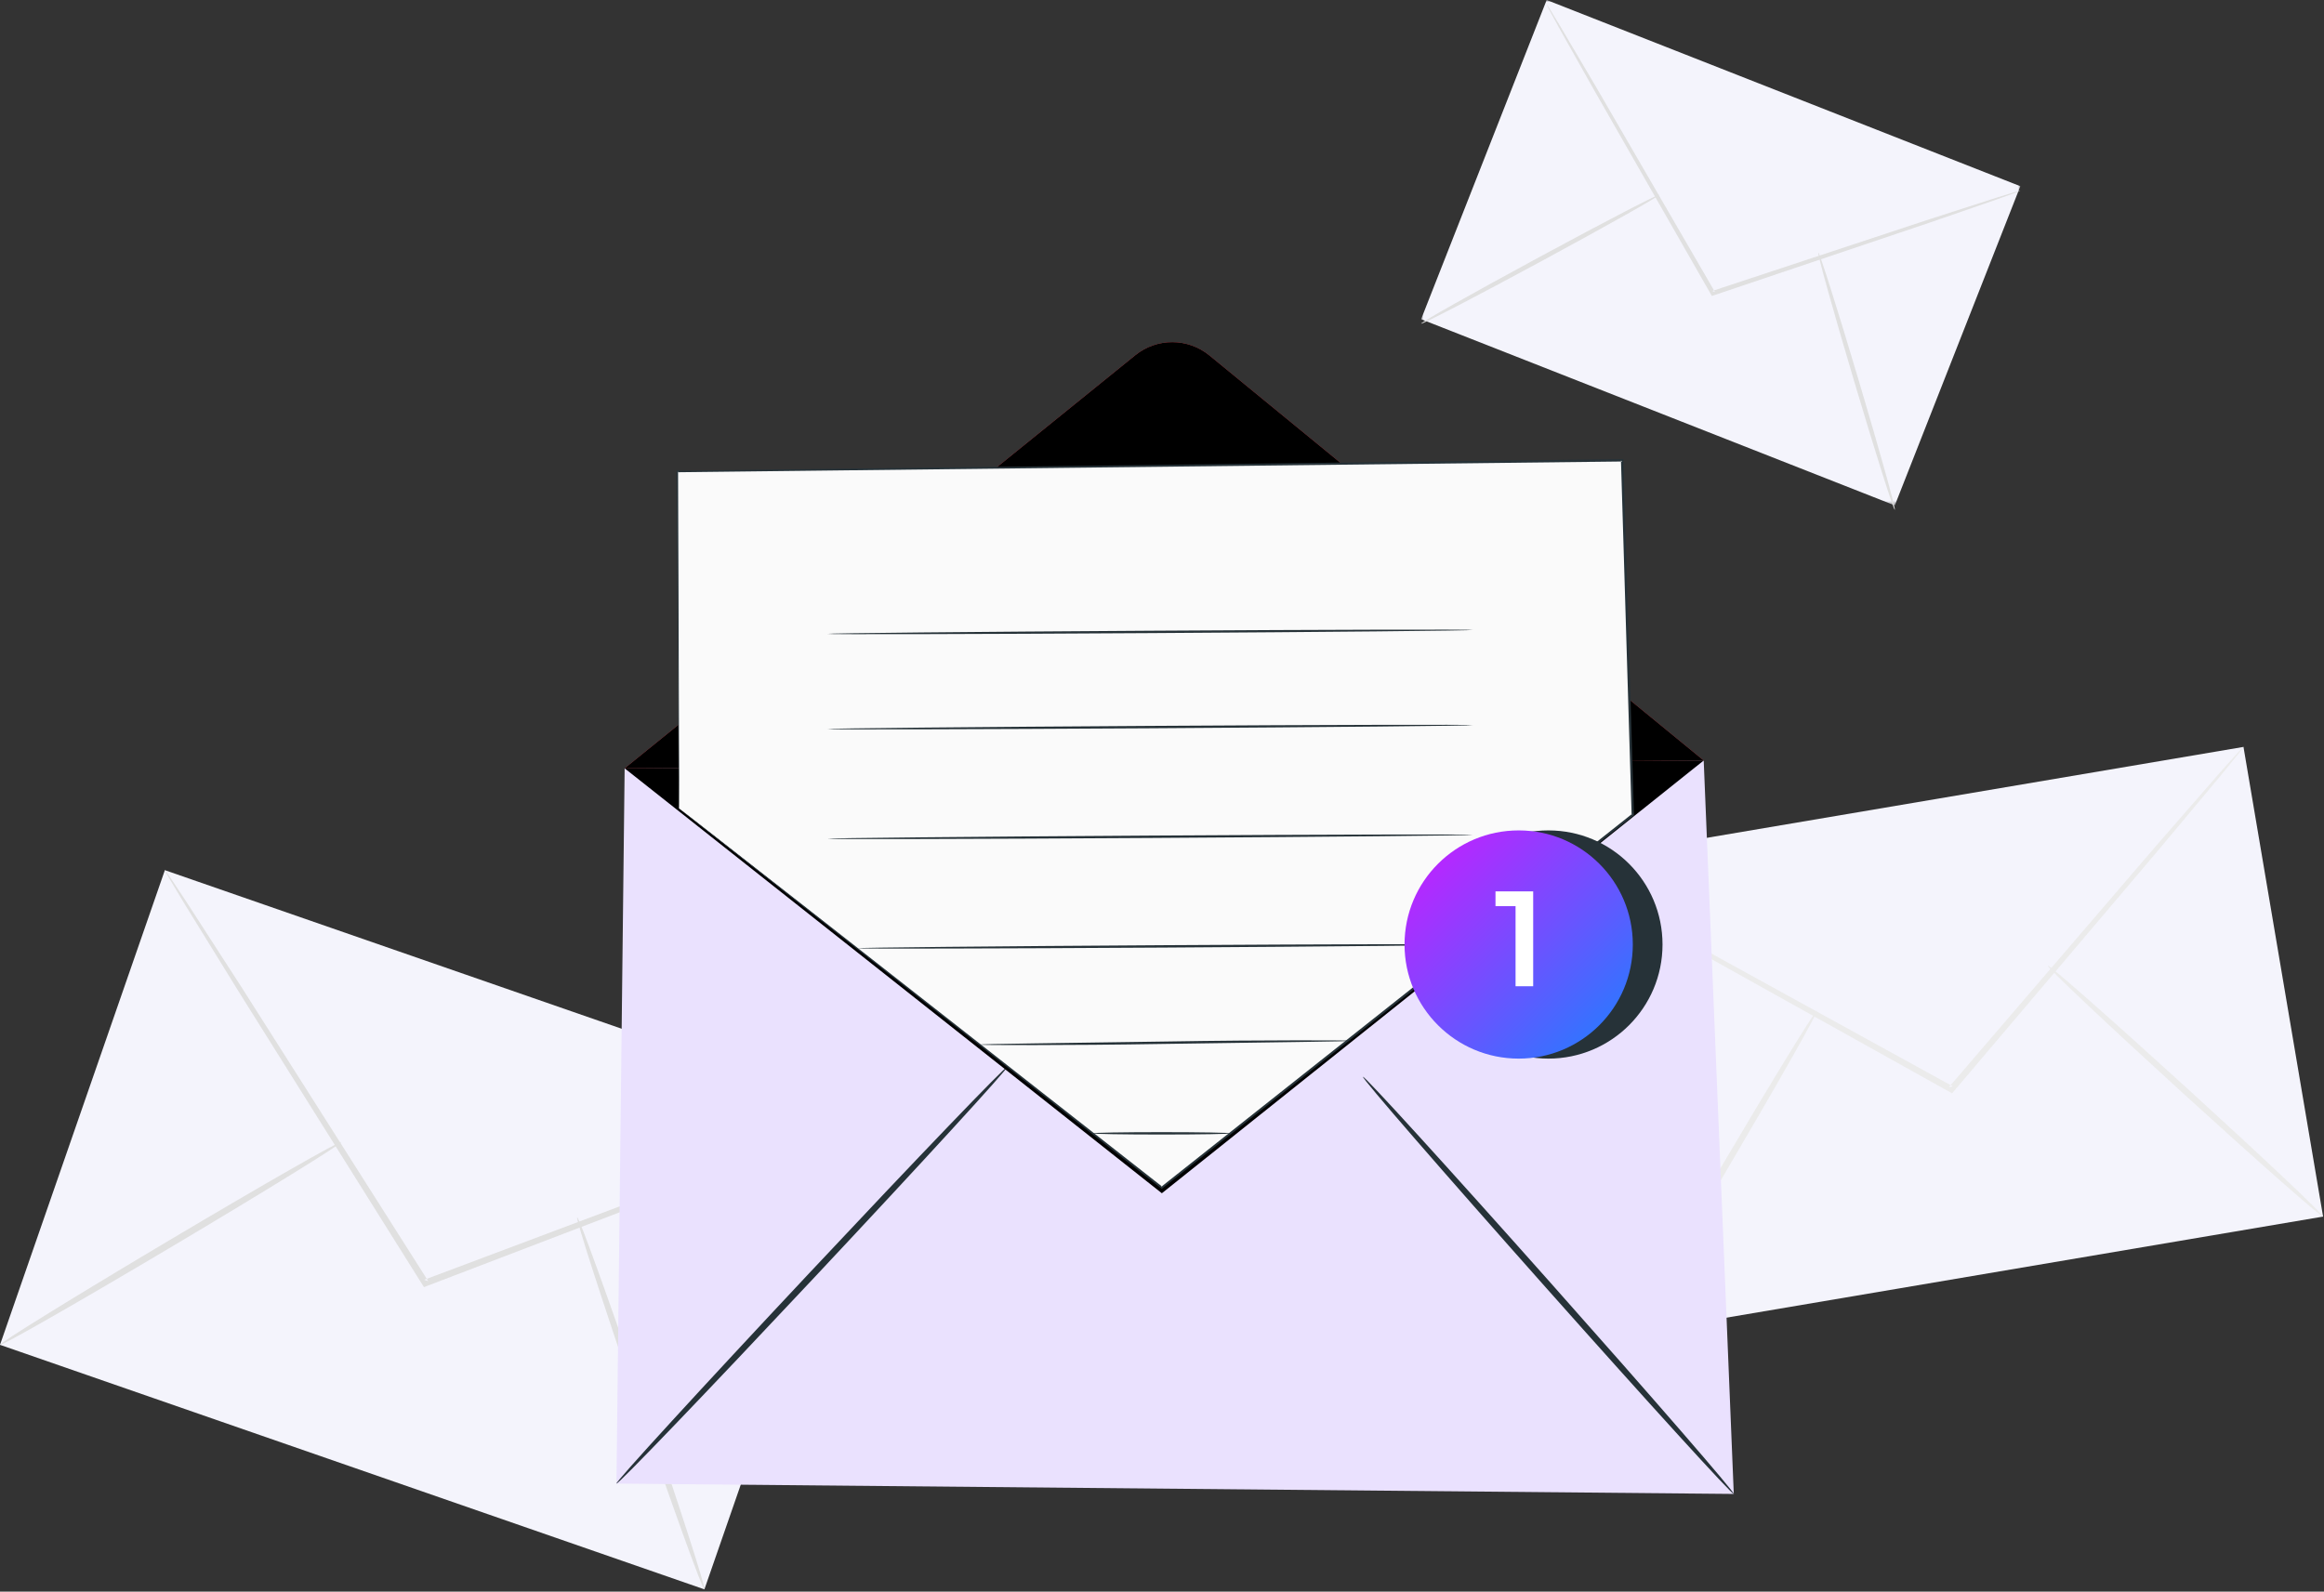 <svg xmlns="http://www.w3.org/2000/svg" xmlns:xlink="http://www.w3.org/1999/xlink" width="508" height="348" viewBox="0 0 508 348"><rect x="0" y="0" width="508" height="348" fill="#333333" stroke="none"/><defs><linearGradient id="c" x1=".778%" x2="98.266%" y1=".779%" y2="98.264%"><stop offset="0%" stop-color="#CD1AFF"/><stop offset="100%" stop-color="#1D80FF"/></linearGradient><polygon id="a" points="0 0 130.986 0 130.986 110.507 0 110.507"/></defs><g fill="none" fill-rule="evenodd"><polygon fill="#F4F4FC" points=".002 294.041 153.975 347.504 190.01 243.721 36.038 190.258"/><path fill="#E0E0E0" d="M190.01,243.721 C190.028,243.768 189.369,244.071 188.097,244.606 C186.687,245.178 184.828,245.93 182.506,246.873 C177.475,248.841 170.45,251.589 161.827,254.964 C144.172,261.719 120.007,270.966 93.241,281.207 L92.676,281.423 L92.353,280.911 C92.106,280.519 91.838,280.094 91.57,279.671 C76.169,255.1 62.232,232.864 52.042,216.607 C47.108,208.603 43.086,202.078 40.207,197.407 C38.896,195.221 37.847,193.472 37.052,192.148 C36.345,190.935 35.995,190.286 36.038,190.259 C36.081,190.232 36.516,190.828 37.305,191.988 C38.158,193.275 39.285,194.976 40.694,197.1 C43.67,201.71 47.827,208.149 52.927,216.049 C63.211,232.246 77.278,254.4 92.822,278.88 C93.09,279.305 93.357,279.729 93.604,280.12 L92.716,279.824 C119.543,269.743 143.763,260.642 161.458,253.993 C170.151,250.8 177.232,248.201 182.303,246.339 C184.666,245.504 186.558,244.835 187.992,244.328 C189.298,243.885 189.992,243.674 190.01,243.721"/><path fill="#E0E0E0" d="M.002 294.042C-.207 293.69 16.312 283.485 36.892 271.249 57.479 259.009 74.333 249.375 74.541 249.727 74.75 250.077 58.235 260.281 37.648 272.521 17.068 284.757.211 294.393.002 294.042M126.173 266.199C126.56 266.068 133.097 284.163 140.773 306.611 148.452 329.067 154.361 347.372 153.974 347.505 153.588 347.636 147.052 329.546 139.373 307.09 131.697 284.641 125.786 266.332 126.173 266.199"/><polygon fill="#F4F4FC" points="507.8 266.001 355.445 291.816 338.045 189.124 490.4 163.309"/><path fill="#EBEBEB" d="M490.399,163.309 C490.436,163.34 490.026,163.893 489.212,164.916 C488.301,166.035 487.101,167.509 485.6,169.352 C482.317,173.283 477.733,178.772 472.106,185.511 C460.515,199.179 444.65,217.889 427.078,238.612 L426.707,239.049 L426.204,238.77 C425.82,238.557 425.405,238.327 424.988,238.096 C400.979,224.703 379.252,212.582 363.366,203.72 C355.614,199.319 349.295,195.731 344.77,193.162 C342.684,191.944 341.014,190.969 339.749,190.23 C338.609,189.546 338.021,189.166 338.044,189.124 C338.068,189.082 338.701,189.379 339.886,189.983 C341.183,190.663 342.895,191.562 345.035,192.685 C349.612,195.159 356.004,198.614 363.847,202.853 C379.784,211.622 401.581,223.616 425.668,236.869 C426.084,237.1 426.5,237.33 426.884,237.543 L426.011,237.701 C443.707,217.084 459.684,198.47 471.356,184.872 C477.124,178.252 481.823,172.861 485.188,169 C486.771,167.228 488.038,165.81 488.999,164.734 C489.882,163.769 490.362,163.278 490.399,163.309"/><path fill="#EBEBEB" d="M355.445 291.816C355.111 291.619 364.183 275.601 375.704 256.043 387.23 236.478 396.841 220.782 397.175 220.979 397.509 221.176 388.439 237.19 376.913 256.755 365.392 276.313 355.778 292.012 355.445 291.816M447.601 211.114C447.862 210.828 461.551 222.885 478.171 238.038 494.798 253.197 508.061 265.716 507.8 266.002 507.539 266.288 493.853 254.234 477.226 239.075 460.606 223.921 447.34 211.4 447.601 211.114"/><g transform="translate(310.64)"><mask id="b" fill="#fff"><use xlink:href="#a"/></mask><polygon fill="#F4F4FC" points="103.543 110.507 0 69.792 27.443 0 130.986 40.715" mask="url(#b)"/></g><path fill="#E0E0E0" d="M441.627,41.684 C441.638,41.717 441.18,41.905 440.298,42.234 C439.32,42.585 438.032,43.048 436.421,43.626 C432.936,44.83 428.069,46.511 422.094,48.575 C409.866,52.695 393.128,58.334 374.59,64.581 L374.199,64.713 L373.992,64.354 C373.834,64.08 373.663,63.783 373.492,63.486 C363.666,46.303 354.774,30.752 348.272,19.383 C345.128,13.787 342.565,9.226 340.73,5.96 C339.896,4.433 339.229,3.211 338.723,2.285 C338.275,1.439 338.053,0.987 338.083,0.969 C338.114,0.952 338.394,1.371 338.9,2.184 C339.447,3.086 340.168,4.276 341.07,5.764 C342.973,8.99 345.631,13.497 348.891,19.026 C355.459,30.358 364.441,45.856 374.368,62.982 C374.539,63.279 374.71,63.576 374.867,63.85 L374.27,63.623 C392.846,57.487 409.617,51.948 421.869,47.902 C427.887,45.964 432.788,44.386 436.298,43.256 C437.933,42.752 439.241,42.349 440.234,42.042 C441.137,41.776 441.616,41.651 441.627,41.684"/><path fill="#E0E0E0" d="M310.641 70.762C310.508 70.516 322.056 64.011 336.431 56.234 350.811 48.454 362.572 42.348 362.705 42.593 362.837 42.838 351.292 49.342 336.912 57.122 322.537 64.9 310.774 71.007 310.641 70.762M397.466 55.253C397.733 55.175 401.693 67.697 406.309 83.22 410.926 98.748 414.452 111.397 414.184 111.476 413.917 111.556 409.958 99.036 405.341 83.508 400.725 67.985 397.199 55.334 397.466 55.253"/><polygon fill="#EAE1FE" points="136.54 167.992 372.41 166.279 378.985 326.641 134.75 324.377"/><g transform="translate(134.746 74.81)"><path fill="#E8505B" d="M1.793,93.182 L113.424,2.855 C118.151,-0.97 124.914,-0.949 129.617,2.906 L237.663,91.469"/><path fill="#000" d="M1.793,93.182 L113.424,2.855 C118.151,-0.97 124.914,-0.949 129.617,2.906 L237.663,91.469"/><path fill="#263238" d="M.003 249.566C-.291 249.29 18.592 228.673 42.174 203.522 65.765 178.363 85.121 158.197 85.415 158.473 85.709 158.749 66.83 179.362 43.24 204.521 19.658 229.672.297 249.842.003 249.566M244.238 251.831C243.936 252.099 225.547 231.899 203.169 206.717 180.784 181.528 162.887 160.897 163.189 160.629 163.49 160.362 181.875 180.558 204.261 205.747 226.639 230.928 244.539 251.563 244.238 251.831"/><polyline fill="#000" points="237.664 91.468 119.222 186.086 1.794 93.181"/><polygon fill="#FAFAFA" points="13.672 101.944 13.304 28.276 219.839 25.834 222.167 103.345 119.211 184.849"/><path fill="#263238" d="M13.672,101.944 C13.672,101.944 14.34,102.443 15.609,103.428 C16.881,104.419 18.759,105.882 21.212,107.792 C26.119,111.63 33.32,117.263 42.525,124.462 C60.917,138.879 87.309,159.569 119.343,184.681 L119.078,184.681 C148.737,161.186 183.928,133.309 222.007,103.143 L221.91,103.353 C221.465,88.565 220.998,73.053 220.523,57.266 C220.204,46.64 219.889,36.138 219.58,25.842 L219.842,26.093 C136.612,27.04 63.189,27.876 13.306,28.443 L13.471,28.275 C13.552,51.454 13.616,69.858 13.66,82.477 C13.673,88.785 13.683,93.646 13.69,96.938 C13.688,98.577 13.688,99.825 13.687,100.671 C13.684,101.511 13.672,101.944 13.672,101.944 C13.672,101.944 13.656,101.525 13.644,100.691 C13.635,99.849 13.622,98.608 13.605,96.976 C13.579,93.689 13.54,88.836 13.49,82.537 C13.408,69.905 13.288,51.48 13.136,28.277 L13.136,28.111 L13.302,28.109 C63.184,27.497 136.606,26.596 219.836,25.575 L220.091,25.572 L220.098,25.827 C220.408,36.122 220.724,46.624 221.043,57.251 C221.516,73.037 221.981,88.55 222.424,103.337 L222.428,103.467 L222.327,103.547 C184.228,133.687 149.018,161.541 119.344,185.016 L119.211,185.121 L119.079,185.016 C87.07,159.82 60.697,139.061 42.32,124.595 C33.155,117.364 25.985,111.707 21.099,107.852 C18.67,105.928 16.81,104.455 15.551,103.457 C14.301,102.463 13.672,101.944 13.672,101.944"/><path fill="#263238" d="M187.199 62.925C187.199 63.069 155.614 63.377 116.659 63.614 77.69 63.85 46.109 63.925 46.109 63.781 46.109 63.638 77.687 63.329 116.656 63.093 155.611 62.856 187.199 62.781 187.199 62.925M187.199 83.734C187.199 83.878 155.614 84.186 116.659 84.423 77.69 84.659 46.109 84.734 46.109 84.59 46.109 84.447 77.687 84.138 116.656 83.902 155.611 83.665 187.199 83.59 187.199 83.734M187.199 107.717C187.199 107.861 155.614 108.169 116.659 108.406 77.69 108.642 46.109 108.717 46.109 108.573 46.109 108.43 77.687 108.121 116.656 107.885 155.611 107.648 187.199 107.573 187.199 107.717M187.199 131.701C187.199 131.845 157.066 132.144 119.901 132.37 82.724 132.596 52.594 132.662 52.594 132.518 52.594 132.374 82.721 132.075 119.898 131.849 157.063 131.624 187.199 131.557 187.199 131.701M160.782 152.753C160.782 152.771 160.497 152.79 159.955 152.811 159.365 152.827 158.575 152.848 157.583 152.875 155.47 152.91 152.502 152.959 148.857 153.019 141.444 153.126 131.289 153.271 120.07 153.432 108.824 153.62 98.642 153.684 91.273 153.692 87.627 153.683 84.659 153.676 82.546 153.671 81.553 153.657 80.763 153.646 80.173 153.638 79.631 153.624 79.346 153.609 79.346 153.591 79.346 153.573 79.63 153.553 80.173 153.533 80.762 153.517 81.552 153.495 82.545 153.468 84.657 153.433 87.625 153.384 91.27 153.324 98.683 153.218 108.839 153.072 120.062 152.911 131.304 152.724 141.485 152.66 148.854 152.651 152.5 152.66 155.468 152.667 157.581 152.673 158.574 152.687 159.364 152.698 159.954 152.706 160.497 152.719 160.782 152.735 160.782 152.753M134.194 172.987C134.194 173.131 127.459 173.247 119.154 173.247 110.845 173.247 104.112 173.131 104.112 172.987 104.112 172.843 110.845 172.727 119.154 172.727 127.459 172.727 134.194 172.843 134.194 172.987"/><path fill="#263238" d="M228.662,131.701 C228.662,145.48 217.492,156.649 203.714,156.649 C189.935,156.649 178.765,145.48 178.765,131.701 C178.765,117.922 189.935,106.753 203.714,106.753 C217.492,106.753 228.662,117.922 228.662,131.701"/><path fill="url(#c)" d="M222.167,131.701 C222.167,145.48 210.997,156.649 197.219,156.649 C183.44,156.649 172.27,145.48 172.27,131.701 C172.27,117.922 183.44,106.753 197.219,106.753 C210.997,106.753 222.167,117.922 222.167,131.701"/><polygon fill="#FFF" points="200.39 120.085 200.39 140.828 196.538 140.828 196.538 123.315 192.153 123.315 192.153 120.085"/></g></g></svg>